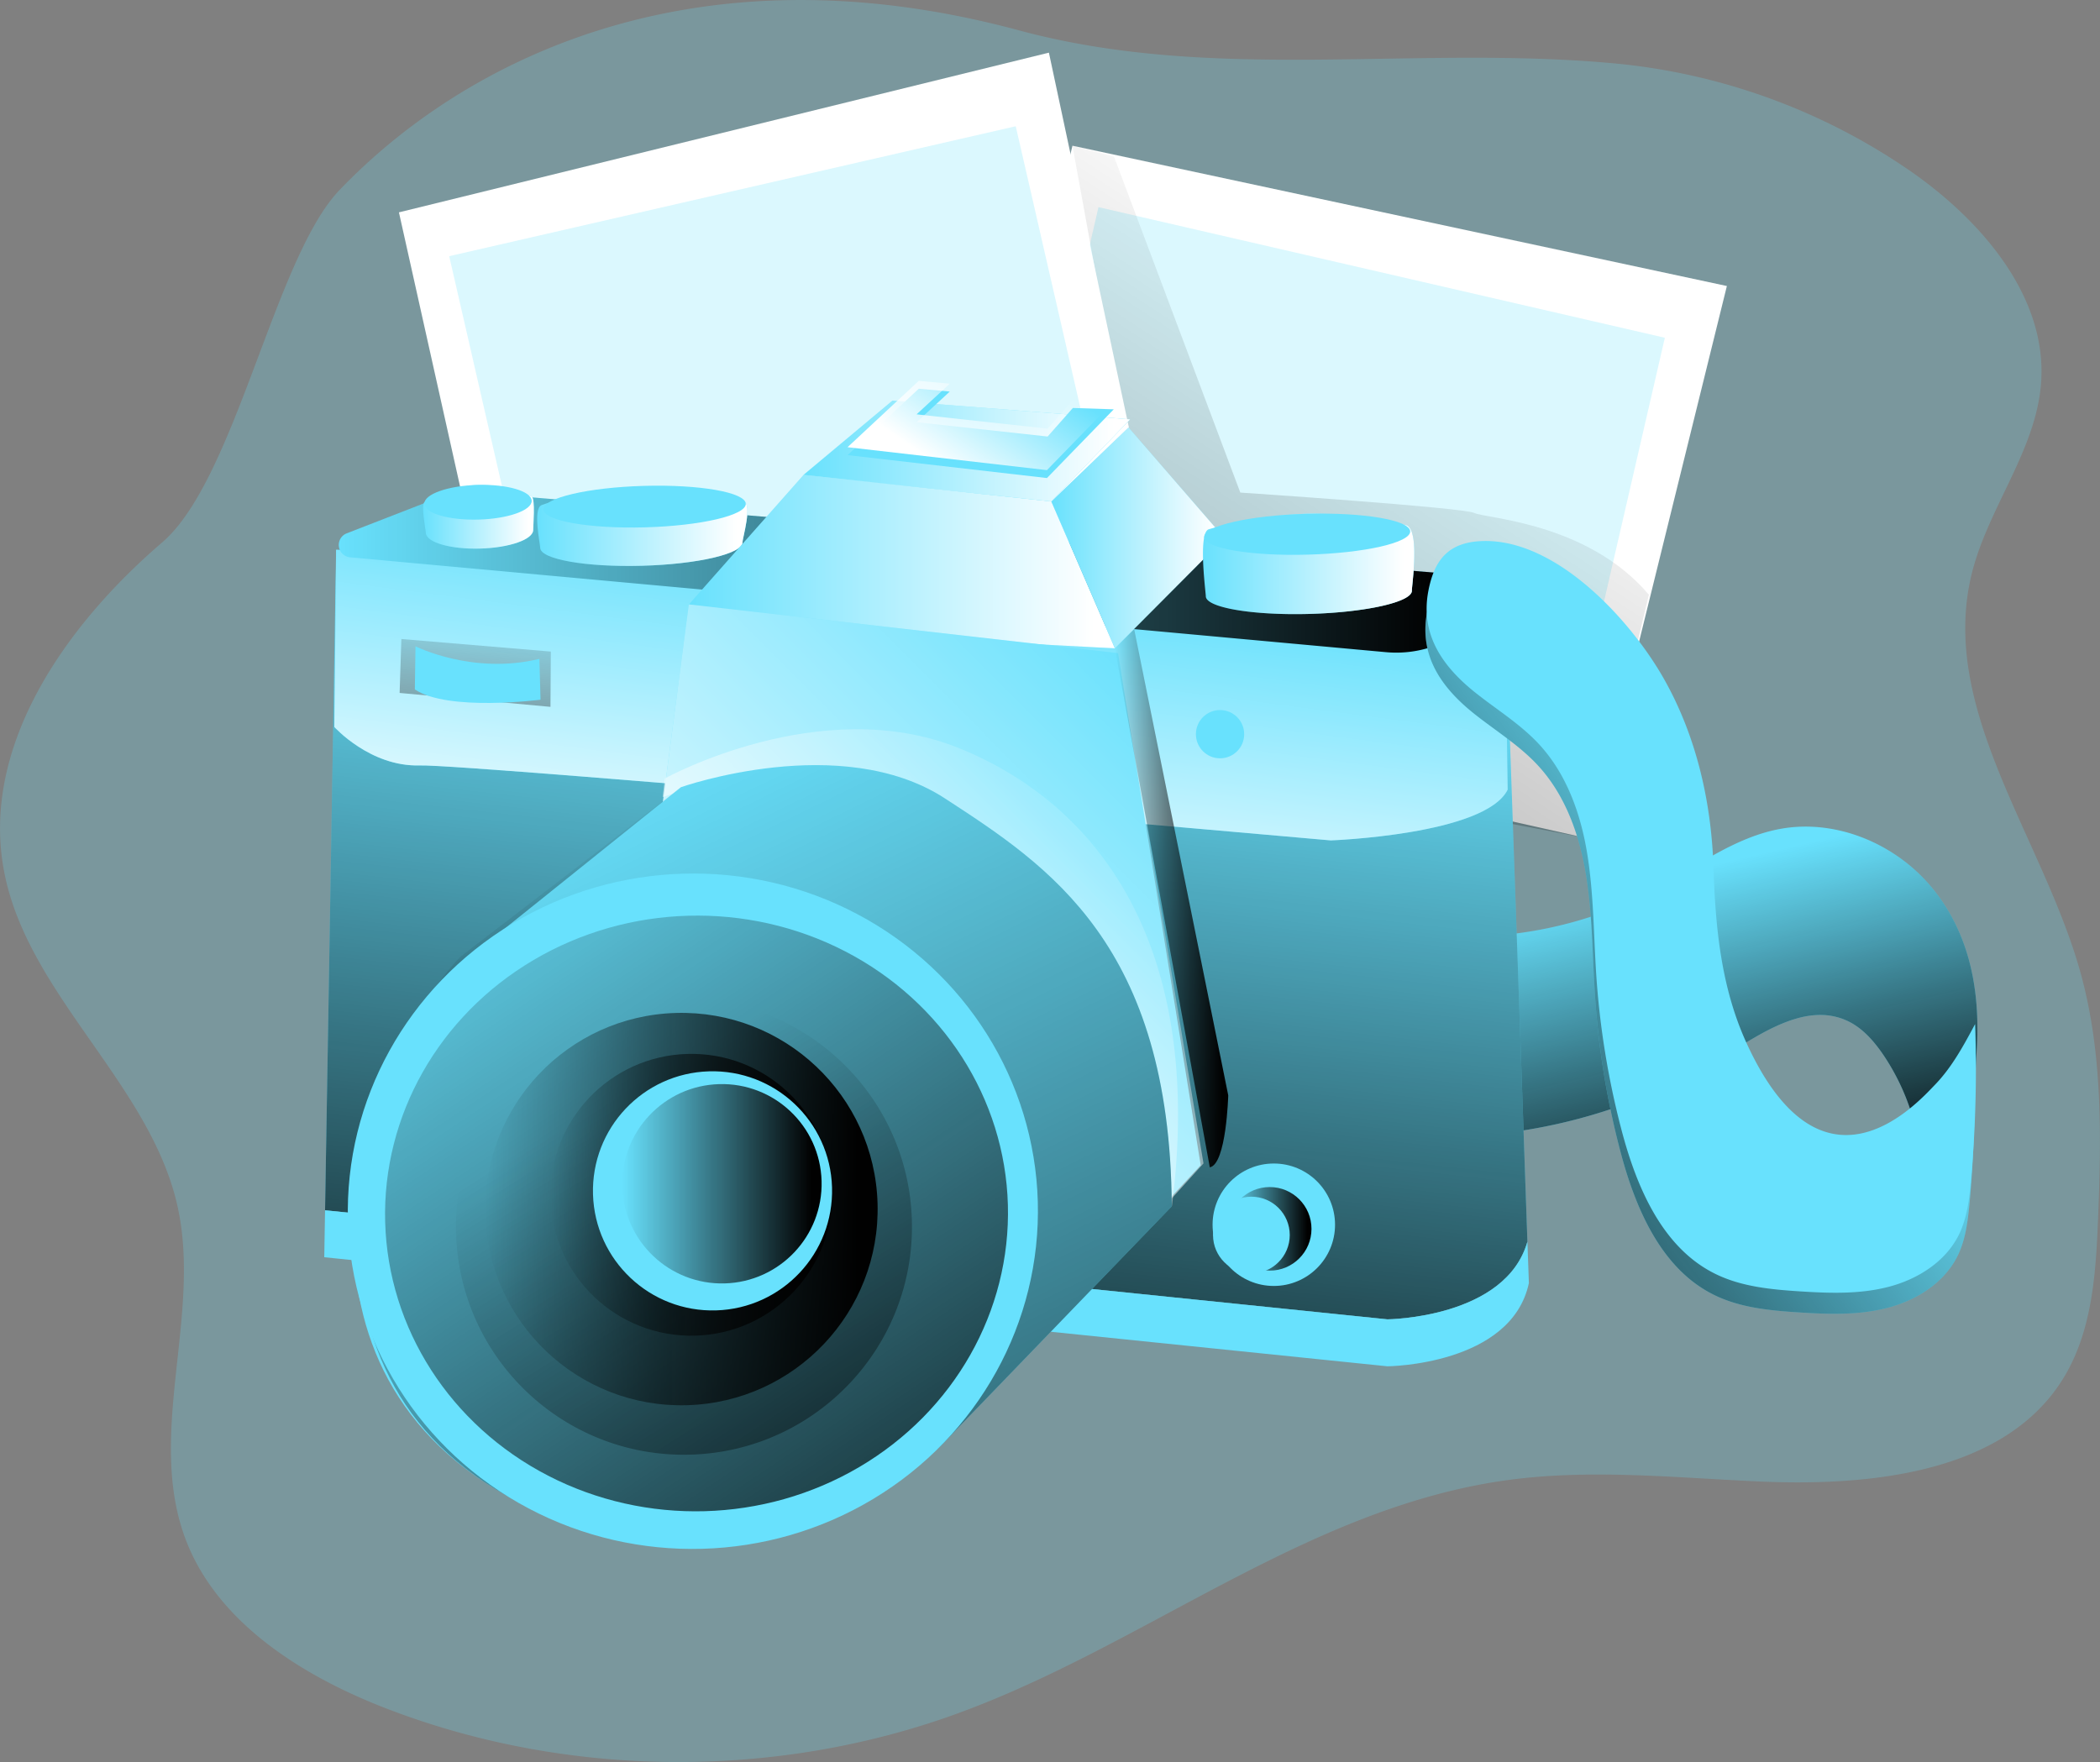 <svg id="Layer_1" data-name="Layer 1" xmlns="http://www.w3.org/2000/svg" xmlns:xlink="http://www.w3.org/1999/xlink" viewBox="0 0 612.52 514.03"><rect x="0" y="0" width="612.52" height="514.03" fill="#808080" stroke="none"/><defs><linearGradient id="linear-gradient" x1="442.46" y1="90.13" x2="107.72" y2="603.61" gradientUnits="userSpaceOnUse"><stop offset="0" stop-color="#010101" stop-opacity="0"/><stop offset="0.95" stop-color="#010101"/></linearGradient><linearGradient id="linear-gradient-2" x1="478.5" y1="264.48" x2="503.42" y2="371.18" xlink:href="#linear-gradient"/><linearGradient id="linear-gradient-3" x1="297.75" y1="185.58" x2="264.17" y2="483.49" xlink:href="#linear-gradient"/><linearGradient id="linear-gradient-4" x1="289.82" y1="169.23" x2="275.38" y2="279.72" gradientUnits="userSpaceOnUse"><stop offset="0" stop-color="#fff" stop-opacity="0"/><stop offset="0.95" stop-color="#fff"/></linearGradient><linearGradient id="linear-gradient-5" x1="115.89" y1="170.54" x2="452.9" y2="170.54" xlink:href="#linear-gradient"/><linearGradient id="linear-gradient-6" x1="140.46" y1="154.11" x2="172.77" y2="154.11" xlink:href="#linear-gradient-4"/><linearGradient id="linear-gradient-7" x1="173.73" y1="157.28" x2="235.05" y2="157.28" xlink:href="#linear-gradient-4"/><linearGradient id="linear-gradient-8" x1="217.97" y1="167.18" x2="342.24" y2="167.18" xlink:href="#linear-gradient-4"/><linearGradient id="linear-gradient-9" x1="306.64" y1="156.91" x2="357.15" y2="156.91" xlink:href="#linear-gradient-4"/><linearGradient id="linear-gradient-10" x1="234.36" y1="131.58" x2="329.64" y2="131.58" xlink:href="#linear-gradient-4"/><linearGradient id="linear-gradient-11" x1="234.36" y1="142.41" x2="306.64" y2="142.41" xlink:href="#linear-gradient-4"/><linearGradient id="linear-gradient-12" x1="298.67" y1="105.5" x2="275.2" y2="139.45" xlink:href="#linear-gradient-4"/><linearGradient id="linear-gradient-13" x1="340.54" y1="195.7" x2="188.33" y2="347.37" xlink:href="#linear-gradient-4"/><linearGradient id="linear-gradient-14" x1="352.3" y1="225.93" x2="188.04" y2="389.13" xlink:href="#linear-gradient-4"/><linearGradient id="linear-gradient-15" x1="182.44" y1="233.11" x2="392.46" y2="663.02" xlink:href="#linear-gradient"/><linearGradient id="linear-gradient-16" x1="140.18" y1="237.26" x2="333.73" y2="527.59" gradientTransform="translate(10.02 -5.99) rotate(1.59)" xlink:href="#linear-gradient"/><linearGradient id="linear-gradient-17" x1="195.14" y1="324.47" x2="354.39" y2="597.46" gradientTransform="translate(10.13 -5.88) rotate(1.59)" xlink:href="#linear-gradient"/><linearGradient id="linear-gradient-18" x1="158.6" y1="356.06" x2="273.07" y2="356.06" gradientTransform="translate(9.98 -5.86) rotate(1.59)" xlink:href="#linear-gradient"/><linearGradient id="linear-gradient-19" x1="177.63" y1="351.89" x2="259.83" y2="351.89" gradientTransform="translate(9.87 -5.95) rotate(1.59)" xlink:href="#linear-gradient"/><linearGradient id="linear-gradient-20" x1="198.57" y1="348.68" x2="256.73" y2="348.68" gradientTransform="translate(9.78 -6.2) rotate(1.59)" xlink:href="#linear-gradient"/><linearGradient id="linear-gradient-21" x1="342.24" y1="265.39" x2="375.31" y2="265.39" xlink:href="#linear-gradient"/><linearGradient id="linear-gradient-22" x1="141.09" y1="172.06" x2="130.61" y2="284" xlink:href="#linear-gradient"/><linearGradient id="linear-gradient-23" x1="358.15" y1="358.49" x2="382.52" y2="358.49" xlink:href="#linear-gradient"/><linearGradient id="linear-gradient-24" x1="367.93" y1="167.85" x2="429.58" y2="167.85" xlink:href="#linear-gradient-4"/><linearGradient id="linear-gradient-25" x1="540.96" y1="251.87" x2="376.3" y2="371.75" xlink:href="#linear-gradient"/></defs><title>camera 1</title><path d="M64.36,161.59c-28.89,24.79-53.23,60.24-46,96.52,7.09,35.67,42.49,61.53,50.45,97,7.23,32.21-9.44,67.14,2.66,98,9.42,24,34.28,39.58,59.44,49.1C183,522,243,522.44,295.51,503.52c55.47-20,103-60.61,161.76-68.45,24.27-3.23,48.91-.58,73.39.49,32.13,1.39,69.62-2.62,87-28.23,9.44-13.9,10.65-31.25,11.33-47.76,1-24.49,1.43-49.38-5.26-73.06-11.06-39.15-41.33-76.45-31.53-115.89,4.73-19.08,18.65-35.8,20.18-55.35,1.94-24.73-16.58-46.91-37.62-61.68a181.7,181.7,0,0,0-87.51-31.81c-58.58-5.28-116.18,5.74-172.92-9.56-96.42-26-163.16,9.94-198.25,46.58C97.13,78.6,85.79,143.2,64.36,161.59Z" transform="translate(-17.06 -3.35)" fill="#68e1fd" opacity="0.24" style="isolation:isolate"/><polygon points="312.81 42.51 503.69 83.44 463.87 244.75 274.92 202.34 312.81 42.51" fill="#fff"/><rect x="324.28" y="81.56" width="169.54" height="98.04" transform="translate(22.75 -91.94) rotate(12.99)" fill="#68e1fd" opacity="0.24" style="isolation:isolate"/><path d="M329.87,45.86,342,49.05l36.83,98s65,4.33,68.25,5.95,33,2.71,50.92,23.84l-17,71.22-41.47-7.85L358.75,204.5Z" transform="translate(-17.06 -3.35)" fill="url(#linear-gradient)"/><polygon points="116.36 61.95 305.94 15.36 340.61 177.86 152.11 222.28 116.36 61.95" fill="#fff"/><rect x="156.9" y="57.89" width="169.54" height="98.04" transform="translate(-34.85 53.39) rotate(-12.92)" fill="#68e1fd" opacity="0.24" style="isolation:isolate"/><path d="M579.71,261.31c-10.6-12.17-27.5-19.06-43.38-16.15-13.44,2.46-24.72,11.19-36.74,17.69-39,21.1-89.94,17.81-125.89-8.13a176.44,176.44,0,0,0,8.77,59.94c1.36,4.14,3,8.41,6.26,11.3,3,2.61,6.9,3.77,10.73,4.71A159.12,159.12,0,0,0,520.75,311c10.71-6.75,23.4-15.16,34.94-9.92,4.5,2,7.91,5.93,10.69,10A65.66,65.66,0,0,1,577.09,356c-.34,2.61,7.62-1.93,8.23-2.41,3.21-2.49,4.18-7.85,5.15-11.45,2.7-10,2.4-21.49,3.11-31.74C594.79,292.77,591.76,275.16,579.71,261.31Z" transform="translate(-17.06 -3.35)" fill="#68e1fd"/><path d="M579.71,261.31c-10.6-12.17-27.5-19.06-43.38-16.15-13.44,2.46-24.72,11.19-36.74,17.69-39,21.1-89.94,17.81-125.89-8.13a176.44,176.44,0,0,0,8.77,59.94c1.36,4.14,3,8.41,6.26,11.3,3,2.61,6.9,3.77,10.73,4.71A159.12,159.12,0,0,0,520.75,311c10.71-6.75,23.4-15.16,34.94-9.92,4.5,2,7.91,5.93,10.69,10A65.66,65.66,0,0,1,577.09,356c-.34,2.61,7.62-1.93,8.23-2.41,3.21-2.49,4.18-7.85,5.15-11.45,2.7-10,2.4-21.49,3.11-31.74C594.79,292.77,591.76,275.16,579.71,261.31Z" transform="translate(-17.06 -3.35)" fill="url(#linear-gradient-2)"/><path d="M462.57,365.58c-6.34,22.35-40.82,22.66-40.82,22.66L111.87,356.42l3.23-192.68L456,177Z" transform="translate(-17.06 -3.35)" fill="#68e1fd"/><path d="M462.57,365.58c-6.34,22.35-40.82,22.66-40.82,22.66L111.87,356.42l3.23-192.68L456,177Z" transform="translate(-17.06 -3.35)" fill="url(#linear-gradient-3)"/><circle cx="371.54" cy="357.29" r="17.86" fill="#68e1fd"/><path d="M114.57,215.42s10.44,11.63,24.88,11.23,265.76,21.87,265.76,21.87,45.11-1.62,51.6-14.8L456,177,115.12,163.75Z" transform="translate(-17.06 -3.35)" fill="#68e1fd"/><path d="M114.57,215.42s10.44,11.63,24.88,11.23,265.76,21.87,265.76,21.87,45.11-1.62,51.6-14.8L456,177,115.12,163.75Z" transform="translate(-17.06 -3.35)" fill="url(#linear-gradient-4)"/><line x1="438.9" y1="173.66" x2="445.51" y2="362.23" fill="#68e1fd"/><path d="M463,377.66c-5.12,24-41.25,24.28-41.25,24.28L111.64,370.12l.23-13.7,309.88,31.82s34.48-.31,40.82-22.66Z" transform="translate(-17.06 -3.35)" fill="#68e1fd"/><path d="M446.36,185.23a32.78,32.78,0,0,1-25,8.38L119.19,165.94a3.63,3.63,0,0,1-1-7l21.88-8.5a46,46,0,0,1,21-2.92L444.1,171.12c10.57.25,9.84,8.12,6.92,9.87Z" transform="translate(-17.06 -3.35)" fill="#68e1fd"/><path d="M446.36,185.23a32.78,32.78,0,0,1-25,8.38L119.19,165.94a3.63,3.63,0,0,1-1-7l21.88-8.5a46,46,0,0,1,21-2.92L444.1,171.12c10.57.25,9.84,8.12,6.92,9.87Z" transform="translate(-17.06 -3.35)" fill="url(#linear-gradient-5)"/><path d="M172.58,157.9c.07,2.8-6.87,5.25-15.52,5.49s-15.72-1.82-15.8-4.61c0-.88-1.54-8.27-.34-9,2.62-1.64,9.52-4.78,15.44-4.94s13.11,1.81,15.76,3.35C173.27,148.83,172.55,157.06,172.58,157.9Z" transform="translate(-17.06 -3.35)" fill="#68e1fd"/><path d="M172.58,157.9c.07,2.8-6.87,5.25-15.52,5.49s-15.72-1.82-15.8-4.61c0-.88-1.54-8.27-.34-9,2.62-1.64,9.52-4.78,15.44-4.94s13.11,1.81,15.76,3.35C173.27,148.83,172.55,157.06,172.58,157.9Z" transform="translate(-17.06 -3.35)" fill="url(#linear-gradient-6)"/><ellipse cx="156.5" cy="149.86" rx="15.66" ry="5.06" transform="translate(-21.17 1.06) rotate(-1.59)" fill="#68e1fd"/><path d="M233.64,161.53c.09,3.34-13,6.42-29.34,6.87s-29.59-1.88-29.68-5.22c0-1.14-2.23-11.49.42-12.48,5.11-1.9,17.18-4.27,27.91-4.57s25.78,1.86,31,3.48C236.63,150.44,233.6,160.4,233.64,161.53Z" transform="translate(-17.06 -3.35)" fill="#68e1fd"/><path d="M233.64,161.53c.09,3.34-13,6.42-29.34,6.87s-29.59-1.88-29.68-5.22c0-1.14-2.23-11.49.42-12.48,5.11-1.9,17.18-4.27,27.91-4.57s25.78,1.86,31,3.48C236.63,150.44,233.6,160.4,233.64,161.53Z" transform="translate(-17.06 -3.35)" fill="url(#linear-gradient-7)"/><ellipse cx="205.08" cy="151.13" rx="29.52" ry="6.05" transform="translate(-21.18 2.41) rotate(-1.59)" fill="#68e1fd"/><path d="M218,179.67l33.45-37.78,72.29,7.75,18.53,42.83S224,187.09,218,179.67Z" transform="translate(-17.06 -3.35)" fill="#68e1fd"/><path d="M218,179.67l33.45-37.78,72.29,7.75,18.53,42.83S224,187.09,218,179.67Z" transform="translate(-17.06 -3.35)" fill="url(#linear-gradient-8)"/><polygon points="329.16 124.71 306.64 146.28 325.18 189.12 357.15 156.98 329.16 124.71" fill="#68e1fd"/><polygon points="329.16 124.71 306.64 146.28 325.18 189.12 357.15 156.98 329.16 124.71" fill="url(#linear-gradient-9)"/><polygon points="234.36 138.54 260.31 116.87 329.64 122.34 306.64 146.28 234.36 138.54" fill="#68e1fd"/><polygon points="234.36 138.54 260.31 116.87 329.64 122.34 306.64 146.28 234.36 138.54" fill="url(#linear-gradient-10)"/><line x1="306.64" y1="146.28" x2="234.36" y2="138.54" fill="url(#linear-gradient-11)"/><polygon points="267.98 113.4 247.21 132.77 305.37 139.46 324.86 119.41 312.93 119.02 305.57 127.35 267.35 123.17 277.03 114.23 267.98 113.4" fill="#68e1fd"/><polygon points="267.98 111.1 247.21 130.46 305.37 137.15 324.86 117.11 312.93 116.72 305.57 125.05 267.35 120.87 277.03 111.93 267.98 111.1" fill="url(#linear-gradient-12)"/><polygon points="200.91 176.32 174.98 373.92 307.3 386.13 350.22 339.94 326.12 190.54 200.91 176.32" fill="#68e1fd"/><polygon points="200.91 176.32 174.98 373.92 309.6 385.04 351.03 339.4 326.12 190.54 200.91 176.32" fill="url(#linear-gradient-13)"/><path d="M211,230.44s45.36-25.1,85.64-8.89,72,57.06,62.24,133.74c0,0-18.48-164.21-148.54-119.41Z" transform="translate(-17.06 -3.35)" fill="url(#linear-gradient-14)"/><path d="M148.59,286.83,215.67,233s46.68-16.47,77,3.27,65.67,42.61,66.17,119L291.59,425S235.51,479,165.06,439.79,121.73,314.67,148.59,286.83Z" transform="translate(-17.06 -3.35)" fill="#68e1fd"/><path d="M151.3,282.5,215.67,233s46.68-16.47,77,3.27,65.67,42.61,66.17,119L291.59,425S235.51,479,165.06,439.79,124.44,310.34,151.3,282.5Z" transform="translate(-17.06 -3.35)" fill="url(#linear-gradient-15)"/><ellipse cx="219.18" cy="356.69" rx="100.65" ry="98.52" transform="translate(-26.9 2.88) rotate(-1.59)" fill="#68e1fd"/><ellipse cx="220.24" cy="357.34" rx="90.85" ry="86.89" transform="translate(-26.91 2.91) rotate(-1.59)" fill="url(#linear-gradient-16)"/><ellipse cx="216.58" cy="361.22" rx="66.5" ry="66.51" transform="translate(-27.02 2.81) rotate(-1.59)" fill="url(#linear-gradient-17)"/><ellipse cx="215.84" cy="356.06" rx="57.23" ry="57.24" transform="translate(-26.88 2.79) rotate(-1.59)" fill="url(#linear-gradient-18)"/><ellipse cx="218.73" cy="351.89" rx="41.1" ry="41.11" transform="translate(-26.76 2.87) rotate(-1.59)" fill="url(#linear-gradient-19)"/><ellipse cx="224.03" cy="351.12" rx="34.86" ry="34.87" transform="matrix(1, -0.03, 0.03, 1, -26.74, 3.01)" fill="#68e1fd"/><ellipse cx="227.65" cy="348.68" rx="29.08" ry="29.08" transform="translate(-26.67 3.11) rotate(-1.59)" fill="url(#linear-gradient-20)"/><path d="M347.87,186.9l27.44,136s-.53,20.06-5.38,21l-27.69-151.4Z" transform="translate(-17.06 -3.35)" fill="url(#linear-gradient-21)"/><polygon points="117.07 186.42 160.66 190.08 160.56 206.21 116.56 202.15 117.07 186.42" fill="url(#linear-gradient-22)"/><path d="M138.25,191.89s16.63,8.41,36.14,3.67l.33,11.91s-27,3.53-36.66-3Z" transform="translate(-17.06 -3.35)" fill="#68e1fd"/><circle cx="355.86" cy="214.18" r="7.04" fill="#68e1fd"/><circle cx="370.34" cy="358.49" r="12.19" fill="url(#linear-gradient-23)"/><circle cx="365" cy="360.3" r="11.19" fill="#68e1fd"/><path d="M428.87,175.66c.09,3.28-13.29,6.33-29.88,6.79s-30.13-1.83-30.22-5.12c0-1.24-2.36-18.54.86-19.58a124.45,124.45,0,0,1,28.55-4.54c9.3-.26,23.3,2.14,28.85,3.31C431.38,157.43,428.83,174.21,428.87,175.66Z" transform="translate(-17.06 -3.35)" fill="#68e1fd"/><path d="M428.87,175.66c.09,3.28-13.29,6.33-29.88,6.79s-30.13-1.83-30.22-5.12c0-1.24-2.36-18.54.86-19.58a124.45,124.45,0,0,1,28.55-4.54c9.3-.26,23.3,2.14,28.85,3.31C431.38,157.43,428.83,174.21,428.87,175.66Z" transform="translate(-17.06 -3.35)" fill="url(#linear-gradient-24)"/><ellipse cx="398.34" cy="159.17" rx="30.06" ry="5.96" transform="translate(-21.33 7.79) rotate(-1.59)" fill="#68e1fd"/><path d="M447.2,211.69c6.22,4.93,13.09,9.14,18.48,15,8,8.68,12.12,20.33,14,32s1.84,23.54,2.62,35.32a239.87,239.87,0,0,0,7.25,44.71c4.41,16.95,12,35,27.81,42.56,7.47,3.59,15.93,4.39,24.2,4.92,8.72.57,17.61.89,26.06-1.32s16.54-7.31,20.42-15.15c2.41-4.86,3-10.38,3.53-15.79a365,365,0,0,0,1.22-45.7c-3.35,6.26-6.77,12.61-11.71,17.71s-32.65,36.47-54.93-12.11c-7.42-16.18-9.1-33.64-9.68-51.43-.62-19.15-5.06-38.38-14.51-55.05-9.78-17.23-32.17-41.8-54.26-40-9.1.75-12.79,6.08-14.4,14.56C430.91,194.68,437.51,204,447.2,211.69Z" transform="translate(-17.06 -3.35)" fill="#68e1fd"/><path d="M447.2,211.69c6.22,4.93,13.09,9.14,18.48,15,8,8.68,12.12,20.33,14,32s1.84,23.54,2.62,35.32a239.87,239.87,0,0,0,7.25,44.71c4.41,16.95,12,35,27.81,42.56,7.47,3.59,15.93,4.39,24.2,4.92,8.72.57,17.61.89,26.06-1.32s16.54-7.31,20.42-15.15c2.41-4.86,3-10.38,3.53-15.79a365,365,0,0,0,1.22-45.7c-3.35,6.26-6.77,12.61-11.71,17.71s-32.65,36.47-54.93-12.11c-7.42-16.18-9.1-33.64-9.68-51.43-.62-19.15-5.06-38.38-14.51-55.05-9.78-17.23-32.17-41.8-54.26-40-9.1.75-12.79,6.08-14.4,14.56C430.91,194.68,437.51,204,447.2,211.69Z" transform="translate(-17.06 -3.35)" fill="url(#linear-gradient-25)"/><path d="M447.56,205.55c6.22,4.93,13.09,9.14,18.48,15,8,8.68,12.12,20.33,14,32s1.84,23.54,2.62,35.33a241.56,241.56,0,0,0,7.25,44.7c4.41,16.95,12,35,27.81,42.56,7.47,3.59,15.93,4.39,24.2,4.93,8.72.56,17.61.88,26.06-1.33s16.54-7.31,20.42-15.14c2.41-4.87,3.05-10.39,3.53-15.8a365,365,0,0,0,1.22-45.7c-3.35,6.26-6.77,12.61-11.71,17.71s-32.65,36.47-54.93-12.11c-7.42-16.18-9.1-33.64-9.68-51.43-.62-19.15-5.06-38.37-14.51-55-9.77-17.24-32.17-41.8-54.26-40-9.1.75-12.79,6.08-14.4,14.56C431.27,188.54,437.87,197.87,447.56,205.55Z" transform="translate(-17.06 -3.35)" fill="#68e1fd"/></svg>
